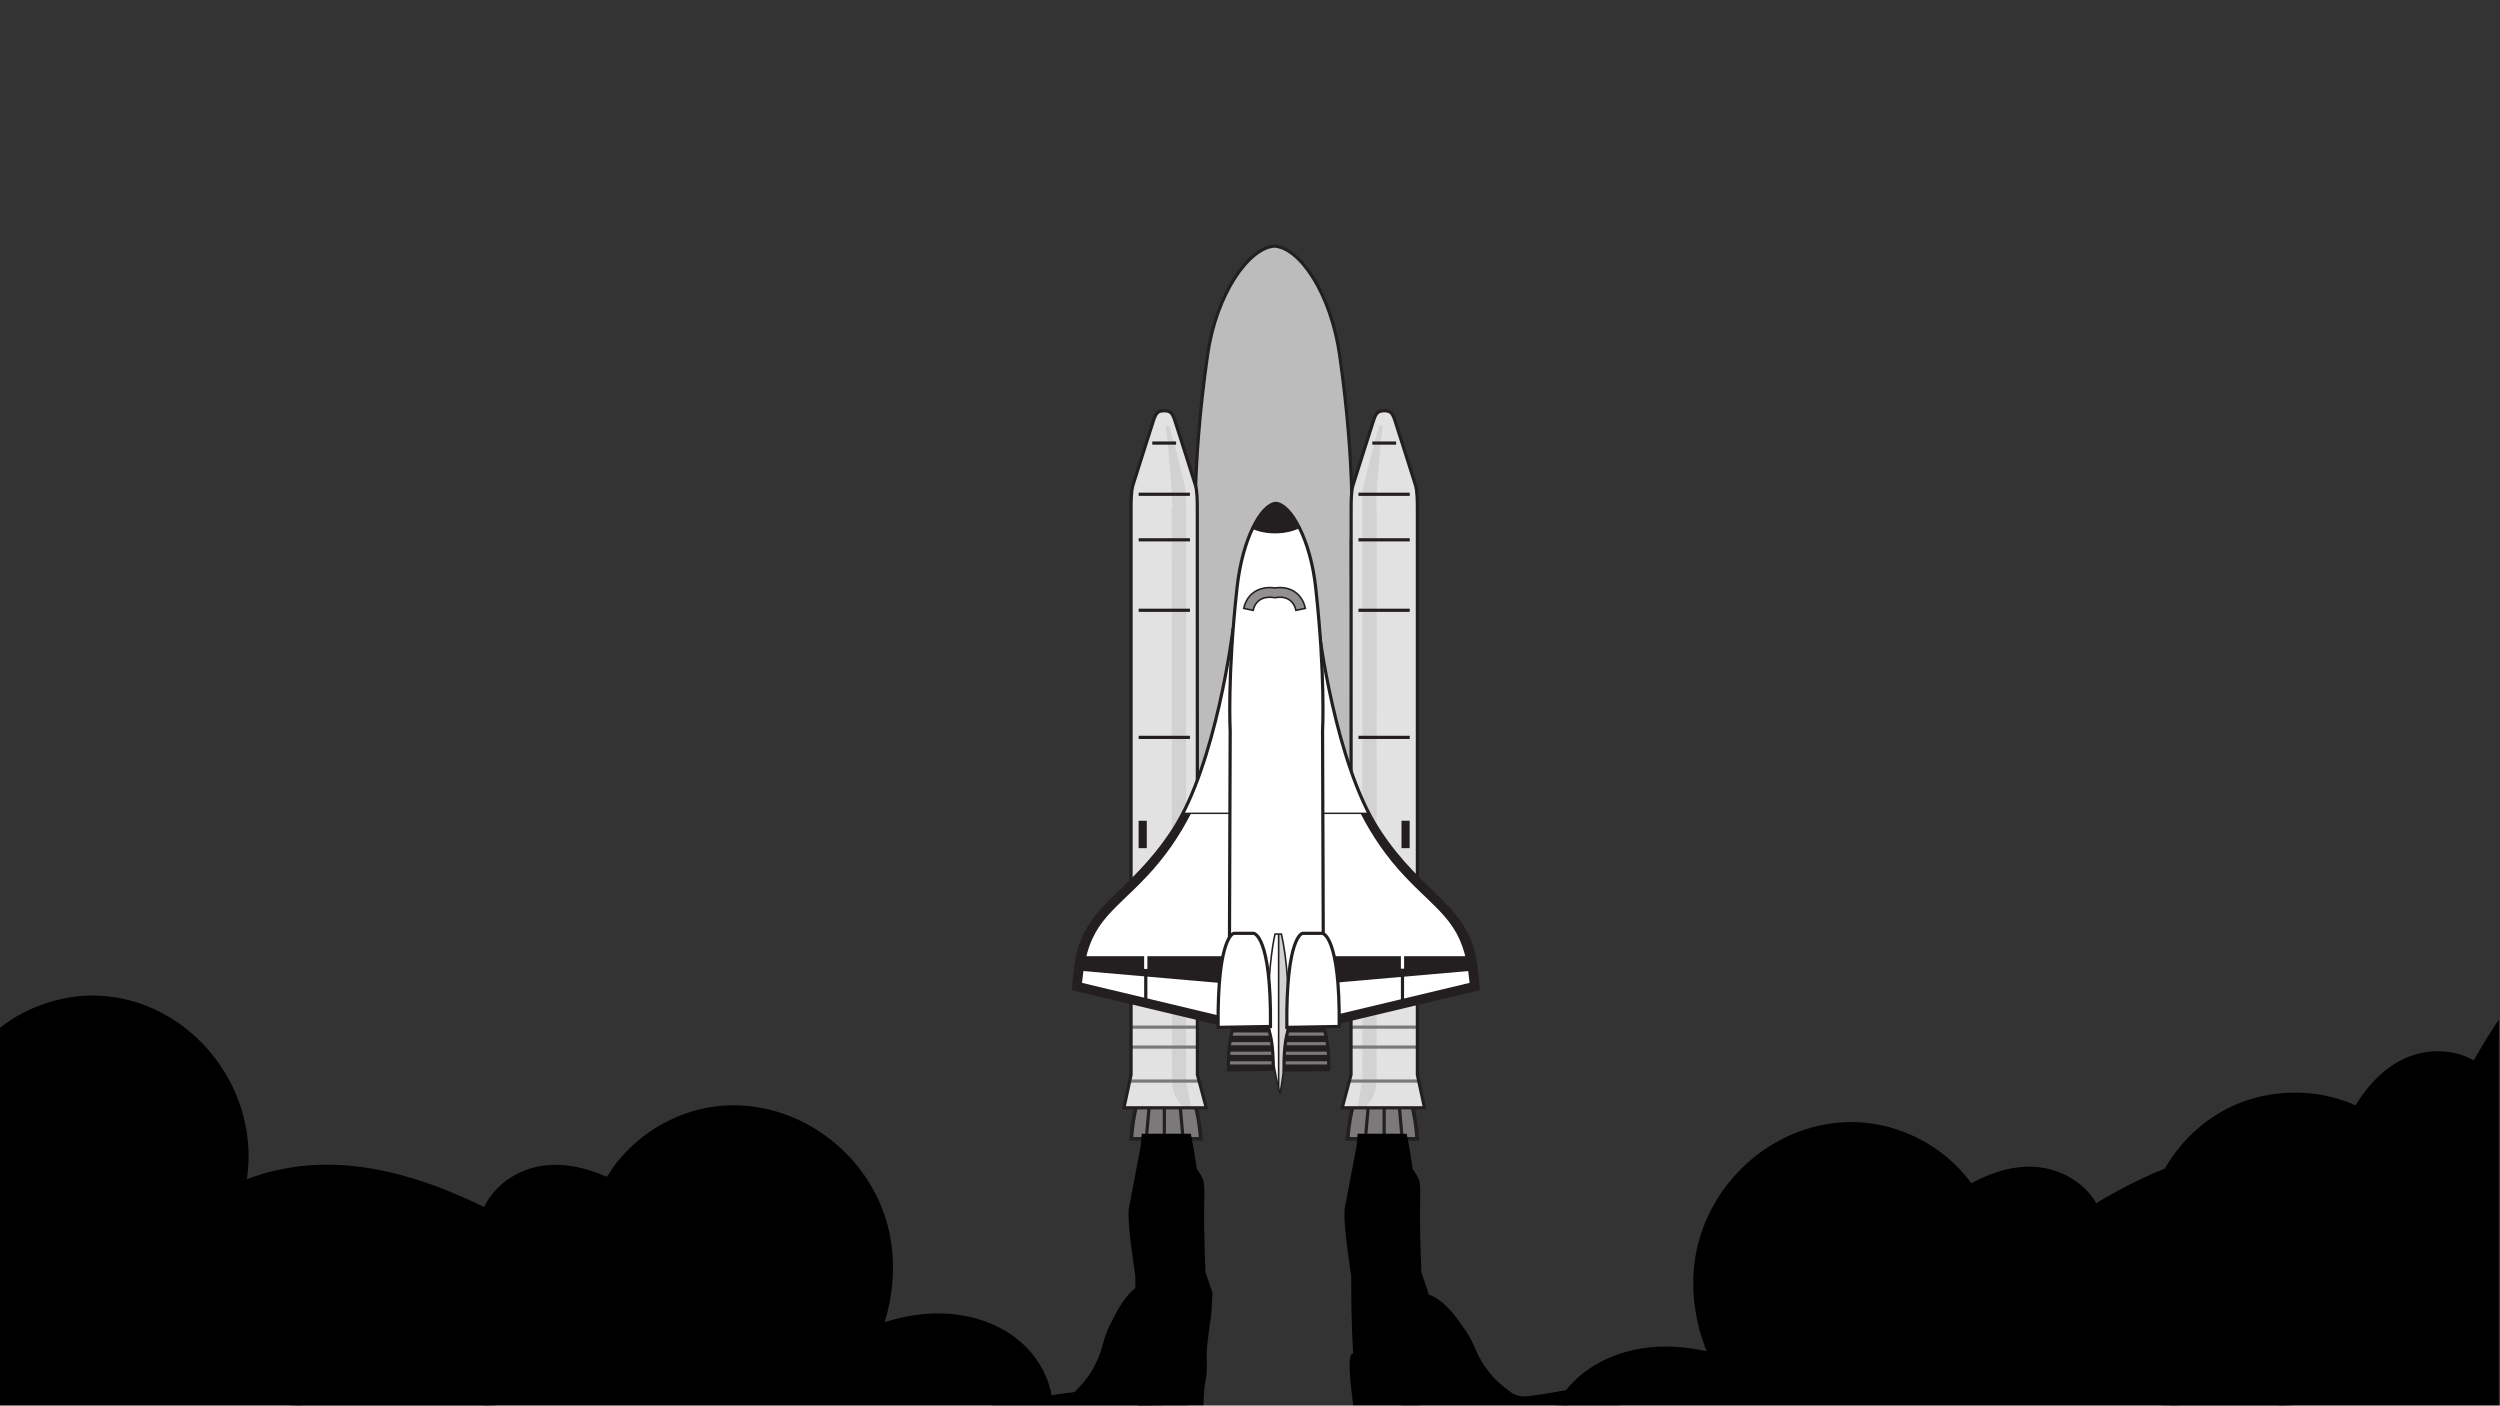 <svg xmlns="http://www.w3.org/2000/svg" xmlns:xlink="http://www.w3.org/1999/xlink" width="1366" zoomAndPan="magnify" viewBox="0 0 1024.5 576" height="768" preserveAspectRatio="xMidYMid meet" version="1.0"><rect x="0" y="0" width="1024.5" height="576" fill="#333333" stroke="none"/><defs><clipPath id="c626bd1273"><path d="M 489 100.102 L 555 100.102 L 555 380 L 489 380 Z M 489 100.102 " clip-rule="nonzero"/></clipPath><clipPath id="b20eae88ec"><path d="M 482 100.102 L 562 100.102 L 562 387 L 482 387 Z M 482 100.102 " clip-rule="nonzero"/></clipPath><clipPath id="5244683edc"><path d="M 552 444 L 581 444 L 581 467 L 552 467 Z M 552 444 " clip-rule="nonzero"/></clipPath><clipPath id="530bcac22e"><path d="M 552.219 466.766 C 554.094 443.469 561.148 443.09 561.148 443.09 L 572.43 443.09 C 572.43 443.09 578.977 443.828 580.758 466.766 L 552.219 466.766 " clip-rule="nonzero"/></clipPath><clipPath id="d6a4bbda39"><path d="M 543 434 L 590 434 L 590 467.602 L 543 467.602 Z M 543 434 " clip-rule="nonzero"/></clipPath><clipPath id="38f70b9860"><path d="M 556 174 L 566 174 L 566 455 L 556 455 Z M 556 174 " clip-rule="nonzero"/></clipPath><clipPath id="2cb0a31692"><path d="M 583.727 454.055 L 549.988 454.055 L 553.617 440.496 C 553.617 440.496 553.66 211.816 553.66 208.816 C 553.66 205.816 553.66 201.465 554.438 198.895 C 554.438 198.895 561.875 175.34 562.875 172.344 C 563.879 169.344 564.66 168.422 567.234 168.422 C 569.812 168.422 570.59 169.344 571.59 172.344 C 572.59 175.34 580.027 198.895 580.027 198.895 C 580.805 201.465 580.805 205.816 580.805 208.816 L 580.805 440.496 L 583.727 454.055 " clip-rule="nonzero"/></clipPath><clipPath id="bdebaee359"><path d="M 549 168 L 574 168 L 574 455 L 549 455 Z M 549 168 " clip-rule="nonzero"/></clipPath><clipPath id="ceedfd7c6a"><path d="M 583.727 454.055 L 549.988 454.055 L 553.617 440.496 C 553.617 440.496 553.66 211.816 553.66 208.816 C 553.66 205.816 553.66 201.465 554.438 198.895 C 554.438 198.895 561.875 175.34 562.875 172.344 C 563.879 169.344 564.66 168.422 567.234 168.422 C 569.812 168.422 570.59 169.344 571.59 172.344 C 572.59 175.34 580.027 198.895 580.027 198.895 C 580.805 201.465 580.805 205.816 580.805 208.816 L 580.805 440.496 L 583.727 454.055 " clip-rule="nonzero"/></clipPath><clipPath id="1f2b2d5069"><path d="M 550 420 L 584 420 L 584 444 L 550 444 Z M 550 420 " clip-rule="nonzero"/></clipPath><clipPath id="fadf029232"><path d="M 583.727 454.055 L 549.988 454.055 L 553.617 440.496 C 553.617 440.496 553.66 211.816 553.66 208.816 C 553.66 205.816 553.66 201.465 554.438 198.895 C 554.438 198.895 561.875 175.34 562.875 172.344 C 563.879 169.344 564.66 168.422 567.234 168.422 C 569.812 168.422 570.59 169.344 571.59 172.344 C 572.59 175.34 580.027 198.895 580.027 198.895 C 580.805 201.465 580.805 205.816 580.805 208.816 L 580.805 440.496 L 583.727 454.055 " clip-rule="nonzero"/></clipPath><clipPath id="549d950955"><path d="M 544 333 L 606 333 L 606 421 L 544 421 Z M 544 333 " clip-rule="nonzero"/></clipPath><clipPath id="3262b27881"><path d="M 540.48 258.441 C 540.48 258.441 547.172 312.848 564.832 340.141 C 582.496 367.43 601.145 371 604.617 394.902 C 605.359 400.02 605.73 405.312 605.73 405.312 L 541.598 420.625 L 537.039 260.668 L 540.48 258.441 " clip-rule="nonzero"/></clipPath><clipPath id="75df619412"><path d="M 542 391 L 606 391 L 606 404 L 542 404 Z M 542 391 " clip-rule="nonzero"/></clipPath><clipPath id="405663a5a0"><path d="M 540.48 258.441 C 540.48 258.441 547.172 312.848 564.832 340.141 C 582.496 367.43 601.145 371 604.617 394.902 C 605.359 400.02 605.73 405.312 605.73 405.312 L 541.598 420.625 L 537.039 260.668 L 540.48 258.441 " clip-rule="nonzero"/></clipPath><clipPath id="bf5c336d97"><path d="M 537 333 L 566 333 L 566 334 L 537 334 Z M 537 333 " clip-rule="nonzero"/></clipPath><clipPath id="586bdaa978"><path d="M 540.48 258.441 C 540.48 258.441 547.172 312.848 564.832 340.141 C 582.496 367.43 601.145 371 604.617 394.902 C 605.359 400.02 605.73 405.312 605.73 405.312 L 541.598 420.625 L 537.039 260.668 L 540.48 258.441 " clip-rule="nonzero"/></clipPath><clipPath id="c30e024704"><path d="M 529 251 L 606.453 251 L 606.453 428 L 529 428 Z M 529 251 " clip-rule="nonzero"/></clipPath><clipPath id="c8224e1509"><path d="M 463.328 444 L 493 444 L 493 467 L 463.328 467 Z M 463.328 444 " clip-rule="nonzero"/></clipPath><clipPath id="042b13ce68"><path d="M 492.082 466.766 C 490.207 443.469 483.152 443.09 483.152 443.09 L 471.871 443.09 C 471.871 443.09 465.324 443.828 463.543 466.766 L 492.082 466.766 " clip-rule="nonzero"/></clipPath><clipPath id="36d100377e"><path d="M 455 434 L 501 434 L 501 467.602 L 455 467.602 Z M 455 434 " clip-rule="nonzero"/></clipPath><clipPath id="75f5b8e1a9"><path d="M 478 174 L 488 174 L 488 455 L 478 455 Z M 478 174 " clip-rule="nonzero"/></clipPath><clipPath id="9cac6976f7"><path d="M 460.559 454.055 L 494.301 454.055 L 490.664 440.496 C 490.664 440.496 490.625 211.816 490.625 208.816 C 490.625 205.816 490.625 201.465 489.848 198.895 C 489.848 198.895 482.41 175.34 481.406 172.344 C 480.402 169.344 479.621 168.422 477.047 168.422 C 474.473 168.422 473.695 169.344 472.695 172.344 C 471.695 175.34 464.254 198.895 464.254 198.895 C 463.477 201.465 463.477 205.816 463.477 208.816 L 463.477 440.496 L 460.559 454.055 " clip-rule="nonzero"/></clipPath><clipPath id="37f7863d22"><path d="M 471 168 L 495 168 L 495 455 L 471 455 Z M 471 168 " clip-rule="nonzero"/></clipPath><clipPath id="c9d38a7833"><path d="M 460.559 454.055 L 494.301 454.055 L 490.664 440.496 C 490.664 440.496 490.625 211.816 490.625 208.816 C 490.625 205.816 490.625 201.465 489.848 198.895 C 489.848 198.895 482.41 175.34 481.406 172.344 C 480.402 169.344 479.621 168.422 477.047 168.422 C 474.473 168.422 473.695 169.344 472.695 172.344 C 471.695 175.34 464.254 198.895 464.254 198.895 C 463.477 201.465 463.477 205.816 463.477 208.816 L 463.477 440.496 L 460.559 454.055 " clip-rule="nonzero"/></clipPath><clipPath id="9e0756d44e"><path d="M 460 420 L 495 420 L 495 444 L 460 444 Z M 460 420 " clip-rule="nonzero"/></clipPath><clipPath id="44b41271f4"><path d="M 460.559 454.055 L 494.301 454.055 L 490.664 440.496 C 490.664 440.496 490.625 211.816 490.625 208.816 C 490.625 205.816 490.625 201.465 489.848 198.895 C 489.848 198.895 482.41 175.34 481.406 172.344 C 480.402 169.344 479.621 168.422 477.047 168.422 C 474.473 168.422 473.695 169.344 472.695 172.344 C 471.695 175.34 464.254 198.895 464.254 198.895 C 463.477 201.465 463.477 205.816 463.477 208.816 L 463.477 440.496 L 460.559 454.055 " clip-rule="nonzero"/></clipPath><clipPath id="51c5c5fcbc"><path d="M 439.203 258 L 509 258 L 509 421 L 439.203 421 Z M 439.203 258 " clip-rule="nonzero"/></clipPath><clipPath id="441bca2ad2"><path d="M 439.203 333 L 501 333 L 501 421 L 439.203 421 Z M 439.203 333 " clip-rule="nonzero"/></clipPath><clipPath id="784350b0d3"><path d="M 505.168 258.449 C 505.168 258.449 498.477 312.859 480.816 340.148 C 463.152 367.441 444.504 371.008 441.031 394.914 C 440.285 400.027 439.914 405.32 439.914 405.32 L 504.051 420.637 L 508.609 260.68 L 505.168 258.449 " clip-rule="nonzero"/></clipPath><clipPath id="3812d1e04c"><path d="M 439.203 391 L 504 391 L 504 404 L 439.203 404 Z M 439.203 391 " clip-rule="nonzero"/></clipPath><clipPath id="b56f59c26d"><path d="M 505.168 258.449 C 505.168 258.449 498.477 312.859 480.816 340.148 C 463.152 367.441 444.504 371.008 441.031 394.914 C 440.285 400.027 439.914 405.32 439.914 405.32 L 504.051 420.637 L 508.609 260.68 L 505.168 258.449 " clip-rule="nonzero"/></clipPath><clipPath id="c154c5e631"><path d="M 480 333 L 509 333 L 509 334 L 480 334 Z M 480 333 " clip-rule="nonzero"/></clipPath><clipPath id="cd2d5db686"><path d="M 505.168 258.449 C 505.168 258.449 498.477 312.859 480.816 340.148 C 463.152 367.441 444.504 371.008 441.031 394.914 C 440.285 400.027 439.914 405.32 439.914 405.32 L 504.051 420.637 L 508.609 260.68 L 505.168 258.449 " clip-rule="nonzero"/></clipPath><clipPath id="da4357b875"><path d="M 439.203 251 L 516 251 L 516 428 L 439.203 428 Z M 439.203 251 " clip-rule="nonzero"/></clipPath><clipPath id="c2d9b401e7"><path d="M 507 206 L 538 206 L 538 219 L 507 219 Z M 507 206 " clip-rule="nonzero"/></clipPath><clipPath id="1a28091fd9"><path d="M 503.688 420.258 L 542.359 420.426 L 541.953 299.641 C 541.953 299.641 543.168 277.258 539.113 240.66 C 536.973 221.324 529.062 206.879 522.824 206.355 C 516.582 206.879 509.082 221.324 506.938 240.66 C 502.887 277.258 504.102 299.641 504.102 299.641 L 503.688 420.258 " clip-rule="nonzero"/></clipPath><clipPath id="e8d0d61c80"><path d="M 503.438 206 L 542 206 L 542 222 L 503.438 222 Z M 503.438 206 " clip-rule="nonzero"/></clipPath><clipPath id="30e1cdf348"><path d="M 503.688 420.258 L 542.359 420.426 L 541.953 299.641 C 541.953 299.641 543.168 277.258 539.113 240.66 C 536.973 221.324 529.062 206.879 522.824 206.355 C 516.582 206.879 509.082 221.324 506.938 240.66 C 502.887 277.258 504.102 299.641 504.102 299.641 L 503.688 420.258 " clip-rule="nonzero"/></clipPath><clipPath id="805a0d9e94"><path d="M 523 382.664 L 528 382.664 L 528 449 L 523 449 Z M 523 382.664 " clip-rule="nonzero"/></clipPath><clipPath id="92669046a7"><path d="M 524.496 448.391 C 524.496 448.391 527.469 432.602 527.84 413.945 C 528.211 395.289 525.07 382.848 525.07 382.848 L 522.473 382.848 C 522.473 382.848 519.5 395.289 519.871 413.945 C 520.242 432.602 524.496 448.391 524.496 448.391 " clip-rule="nonzero"/></clipPath><clipPath id="b5f3e846b2"><path d="M 520 382.664 L 528 382.664 L 528 449 L 520 449 Z M 520 382.664 " clip-rule="nonzero"/></clipPath><clipPath id="25a6c01b66"><path d="M 524.496 448.391 C 524.496 448.391 527.469 432.602 527.84 413.945 C 528.211 395.289 525.07 382.848 525.07 382.848 L 522.473 382.848 C 522.473 382.848 519.5 395.289 519.871 413.945 C 520.242 432.602 524.496 448.391 524.496 448.391 " clip-rule="nonzero"/></clipPath><clipPath id="bb7c135d8d"><path d="M 503 423 L 522 423 L 522 437 L 503 437 Z M 503 423 " clip-rule="nonzero"/></clipPath><clipPath id="606df2237b"><path d="M 521.711 438.297 C 522.031 417.277 515.844 416.918 515.844 416.918 L 508.859 416.918 C 508.859 416.918 503.062 417.488 503.375 438.508 L 521.711 438.297 " clip-rule="nonzero"/></clipPath><clipPath id="132d12ff2a"><path d="M 526 423 L 545 423 L 545 437 L 526 437 Z M 526 423 " clip-rule="nonzero"/></clipPath><clipPath id="3696cb2792"><path d="M 544.574 438.297 C 544.895 417.277 538.707 416.918 538.707 416.918 L 531.723 416.918 C 531.723 416.918 525.922 417.488 526.238 438.508 L 544.574 438.297 " clip-rule="nonzero"/></clipPath><clipPath id="d6cb4b798c"><path d="M 827 370 L 1024 370 L 1024 575.859 L 827 575.859 Z M 827 370 " clip-rule="nonzero"/></clipPath><clipPath id="a8bc6342b6"><path d="M 754.973 644.039 L 1021.621 294.672 L 1181.402 416.621 L 914.75 765.988 Z M 754.973 644.039 " clip-rule="nonzero"/></clipPath><clipPath id="ed33165a79"><path d="M 1021.395 294.969 L 754.746 644.336 L 914.523 766.285 L 1181.176 416.918 Z M 1021.395 294.969 " clip-rule="nonzero"/></clipPath><clipPath id="9dac00cdd5"><path d="M 825 368 L 1024 368 L 1024 575.859 L 825 575.859 Z M 825 368 " clip-rule="nonzero"/></clipPath><clipPath id="d1795e2472"><path d="M 754.973 644.039 L 1021.621 294.672 L 1181.402 416.621 L 914.75 765.988 Z M 754.973 644.039 " clip-rule="nonzero"/></clipPath><clipPath id="69d2be00ed"><path d="M 1021.395 294.969 L 754.746 644.336 L 914.523 766.285 L 1181.176 416.918 Z M 1021.395 294.969 " clip-rule="nonzero"/></clipPath><clipPath id="3d1c6584be"><path d="M 572 461 L 982 461 L 982 575.859 L 572 575.859 Z M 572 461 " clip-rule="nonzero"/></clipPath><clipPath id="140ded9635"><path d="M 530.355 545.977 L 935.496 375.621 L 1013.406 560.906 L 608.266 731.266 Z M 530.355 545.977 " clip-rule="nonzero"/></clipPath><clipPath id="53f85282bc"><path d="M 935.148 375.766 L 530.008 546.125 L 607.918 731.41 L 1013.059 561.055 Z M 935.148 375.766 " clip-rule="nonzero"/></clipPath><clipPath id="6fd174eecd"><path d="M 569 459 L 984 459 L 984 575.859 L 569 575.859 Z M 569 459 " clip-rule="nonzero"/></clipPath><clipPath id="d2ebb1a53f"><path d="M 530.355 545.977 L 935.496 375.621 L 1013.406 560.906 L 608.266 731.266 Z M 530.355 545.977 " clip-rule="nonzero"/></clipPath><clipPath id="5d16b09bfb"><path d="M 935.148 375.766 L 530.008 546.125 L 607.918 731.41 L 1013.059 561.055 Z M 935.148 375.766 " clip-rule="nonzero"/></clipPath><clipPath id="f8b9685da7"><path d="M 560 529 L 682 529 L 682 575.859 L 560 575.859 Z M 560 529 " clip-rule="nonzero"/></clipPath><clipPath id="bb46869e81"><path d="M 621.617 499.652 L 697.898 624.434 L 615.352 674.898 L 539.07 550.117 Z M 621.617 499.652 " clip-rule="nonzero"/></clipPath><clipPath id="f710b0d01d"><path d="M 621.617 499.652 L 697.898 624.434 L 615.352 674.898 L 539.07 550.117 Z M 621.617 499.652 " clip-rule="nonzero"/></clipPath><clipPath id="ed3a708aaa"><path d="M 550.422 464.598 L 591.672 464.598 L 591.672 575.859 L 550.422 575.859 Z M 550.422 464.598 " clip-rule="nonzero"/></clipPath><clipPath id="c11da0e417"><path d="M 462 464.598 L 503.207 464.598 L 503.207 575.859 L 462 575.859 Z M 462 464.598 " clip-rule="nonzero"/></clipPath><clipPath id="22971ce764"><path d="M 384 524 L 495 524 L 495 575.859 L 384 575.859 Z M 384 524 " clip-rule="nonzero"/></clipPath><clipPath id="74ae2370ce"><path d="M 369.664 635.336 L 427.469 500.992 L 516.34 539.234 L 458.535 673.574 Z M 369.664 635.336 " clip-rule="nonzero"/></clipPath><clipPath id="015e946409"><path d="M 427.469 500.992 L 369.664 635.336 L 458.535 673.574 L 516.34 539.234 Z M 427.469 500.992 " clip-rule="nonzero"/></clipPath><clipPath id="3ea9dca5b1"><path d="M 76 454 L 496 454 L 496 575.859 L 76 575.859 Z M 76 454 " clip-rule="nonzero"/></clipPath><clipPath id="32893d419c"><path d="M 112.73 384.168 L 530.707 520.02 L 468.578 711.176 L 50.602 575.324 Z M 112.73 384.168 " clip-rule="nonzero"/></clipPath><clipPath id="b184695fd1"><path d="M 112.73 384.168 L 530.707 520.02 L 468.578 711.176 L 50.602 575.324 Z M 112.73 384.168 " clip-rule="nonzero"/></clipPath><clipPath id="192847ab8d"><path d="M 74 452 L 498 452 L 498 575.859 L 74 575.859 Z M 74 452 " clip-rule="nonzero"/></clipPath><clipPath id="f1bdf3149c"><path d="M 112.73 384.168 L 530.707 520.02 L 468.578 711.176 L 50.602 575.324 Z M 112.73 384.168 " clip-rule="nonzero"/></clipPath><clipPath id="adc3fbe355"><path d="M 112.73 384.168 L 530.707 520.02 L 468.578 711.176 L 50.602 575.324 Z M 112.73 384.168 " clip-rule="nonzero"/></clipPath><clipPath id="4c36b51156"><path d="M 0 396 L 209 396 L 209 575.859 L 0 575.859 Z M 0 396 " clip-rule="nonzero"/></clipPath><clipPath id="cd7eab5792"><path d="M -117.195 301.102 L 260.785 525.352 L 158.23 698.219 L -219.754 473.969 Z M -117.195 301.102 " clip-rule="nonzero"/></clipPath><clipPath id="87892c634e"><path d="M -117.195 301.102 L 260.785 525.352 L 158.23 698.219 L -219.754 473.969 Z M -117.195 301.102 " clip-rule="nonzero"/></clipPath><clipPath id="f66119a2c2"><path d="M 0 394 L 211 394 L 211 575.859 L 0 575.859 Z M 0 394 " clip-rule="nonzero"/></clipPath><clipPath id="75e9398515"><path d="M -117.195 301.102 L 260.785 525.352 L 158.23 698.219 L -219.754 473.969 Z M -117.195 301.102 " clip-rule="nonzero"/></clipPath><clipPath id="13728ccb19"><path d="M -117.195 301.102 L 260.785 525.352 L 158.23 698.219 L -219.754 473.969 Z M -117.195 301.102 " clip-rule="nonzero"/></clipPath></defs><g clip-path="url(#c626bd1273)"><path fill="#bdbcbc" d="M 489.438 379.723 L 490.117 222.363 C 490.117 222.363 488.07 193.203 494.898 145.52 C 498.5 120.328 511.809 101.512 522.312 100.828 C 532.816 101.512 545.441 120.328 549.047 145.52 C 555.871 193.203 553.824 222.363 553.824 222.363 L 554.504 379.723 Z M 489.438 379.723 " fill-opacity="1" fill-rule="nonzero"/></g><g clip-path="url(#b20eae88ec)"><path stroke-linecap="butt" transform="matrix(0.948, 0, 0, 0.947, 139.558, -445.424)" fill="none" stroke-linejoin="miter" d="M 369.021 871.35 L 369.738 705.179 C 369.738 705.179 367.579 674.386 374.781 624.033 C 378.579 597.431 392.616 577.561 403.694 576.839 C 414.773 577.561 428.089 597.431 431.891 624.033 C 439.089 674.386 436.93 705.179 436.93 705.179 L 437.647 871.35 Z M 369.021 871.35 " stroke="#231f20" stroke-width="1.385" stroke-opacity="1" stroke-miterlimit="3.864"/></g><path fill="#7b7979" d="M 552.223 466.77 C 554.098 443.469 561.152 443.09 561.152 443.09 L 572.434 443.09 C 572.434 443.09 578.98 443.828 580.762 466.77 L 552.223 466.77 " fill-opacity="1" fill-rule="nonzero"/><g clip-path="url(#5244683edc)"><g clip-path="url(#530bcac22e)"><path stroke-linecap="butt" transform="matrix(2.507, 0, 0, -2.504, -7.961, 1324.094)" fill="none" stroke-linejoin="miter" d="M 229.431 348.27 L 229.431 341.077 M 226.909 348.567 L 226.278 341.371 M 231.85 348.419 L 232.483 341.223 " stroke="#231f20" stroke-width="0.524" stroke-opacity="1" stroke-miterlimit="3.864"/></g></g><g clip-path="url(#d6a4bbda39)"><path stroke-linecap="butt" transform="matrix(2.507, 0, 0, -2.504, -7.961, 1324.094)" fill="none" stroke-linejoin="miter" d="M 223.459 342.41 C 224.207 351.715 227.022 351.866 227.022 351.866 L 231.522 351.866 C 231.522 351.866 234.133 351.572 234.844 342.41 Z M 223.459 342.41 " stroke="#231f20" stroke-width="0.612" stroke-opacity="1" stroke-miterlimit="3.864"/></g><path fill="#e2e2e2" d="M 583.727 454.055 L 549.988 454.055 L 553.617 440.496 C 553.617 440.496 553.66 211.816 553.66 208.816 C 553.66 205.816 553.66 201.465 554.438 198.895 C 554.438 198.895 561.875 175.34 562.875 172.344 C 563.879 169.344 564.66 168.422 567.234 168.422 C 569.812 168.422 570.59 169.344 571.59 172.344 C 572.59 175.34 580.027 198.895 580.027 198.895 C 580.805 201.465 580.805 205.816 580.805 208.816 L 580.805 440.496 L 583.727 454.055 " fill-opacity="1" fill-rule="nonzero"/><g clip-path="url(#38f70b9860)"><g clip-path="url(#2cb0a31692)"><path fill="#d3d2d2" d="M 563.422 442.723 L 563.461 207.473 C 563.461 207.473 563.113 208.309 563.461 202.273 C 563.777 196.82 564.73 185.059 565.879 174.617 C 563.812 181.055 559.441 199.164 559.441 199.164 C 559.246 199.832 559.082 201.016 558.992 202.668 C 558.902 204.352 558.902 206.09 558.902 207.504 L 558.902 442.723 L 556.676 455.168 C 556.676 455.168 563.422 451.359 563.422 442.723 Z M 563.422 442.723 " fill-opacity="1" fill-rule="nonzero"/></g></g><g clip-path="url(#bdebaee359)"><g clip-path="url(#ceedfd7c6a)"><path stroke-linecap="butt" transform="matrix(2.507, 0, 0, -2.504, -7.961, 1324.094)" fill="none" stroke-linejoin="miter" d="M 227.928 352.013 L 227.944 445.97 C 227.944 445.97 227.805 445.636 227.944 448.047 C 228.07 450.225 228.45 454.922 228.909 459.092 C 228.084 456.521 226.341 449.288 226.341 449.288 C 226.263 449.022 226.197 448.549 226.161 447.889 C 226.126 447.217 226.126 446.522 226.126 445.958 L 226.126 352.013 L 225.237 347.043 C 225.237 347.043 227.928 348.564 227.928 352.013 Z M 227.928 352.013 " stroke="#d3d2d2" stroke-width="0.524" stroke-opacity="1" stroke-miterlimit="3.864"/></g></g><g clip-path="url(#1f2b2d5069)"><g clip-path="url(#fadf029232)"><path stroke-linecap="butt" transform="matrix(2.507, 0, 0, -2.504, -7.961, 1324.094)" fill="none" stroke-linejoin="miter" d="M 235.579 360.69 L 222.863 360.69 M 235.727 357.428 L 223.011 357.428 M 235.727 351.865 L 223.011 351.865 " stroke="#7b7979" stroke-width="0.524" stroke-opacity="1" stroke-miterlimit="3.864"/></g></g><path stroke-linecap="butt" transform="matrix(2.507, 0, 0, -2.504, -7.961, 1324.094)" fill="none" stroke-linejoin="miter" d="M 236.028 347.487 L 222.57 347.487 L 224.017 352.902 C 224.017 352.902 224.034 444.235 224.034 445.433 C 224.034 446.632 224.034 448.37 224.345 449.396 C 224.345 449.396 227.311 458.804 227.71 460 C 228.111 461.198 228.422 461.567 229.449 461.567 C 230.478 461.567 230.788 461.198 231.187 460 C 231.586 458.804 234.552 449.396 234.552 449.396 C 234.863 448.37 234.863 446.632 234.863 445.433 L 234.863 352.902 Z M 236.028 347.487 " stroke="#231f20" stroke-width="0.524" stroke-opacity="1" stroke-miterlimit="3.864"/><path fill="#ffffff" d="M 540.48 258.441 C 540.48 258.441 547.172 312.848 564.832 340.141 C 582.496 367.43 601.145 371 604.617 394.902 C 605.359 400.02 605.73 405.312 605.73 405.312 L 541.598 420.625 L 537.039 260.668 L 540.48 258.441 " fill-opacity="1" fill-rule="nonzero"/><g clip-path="url(#549d950955)"><g clip-path="url(#3262b27881)"><path fill="#231f20" d="M 544.949 425.18 L 607.973 414.688 L 607.973 381.734 L 568.559 333.531 L 557.664 333.531 C 562.344 342.637 568.203 351.219 575.633 359.098 C 590.633 375.004 599.965 378.074 602.238 402.777 L 544.773 416.5 L 544.949 425.18 " fill-opacity="1" fill-rule="nonzero"/></g></g><g clip-path="url(#75df619412)"><g clip-path="url(#405663a5a0)"><path fill="#231f20" d="M 542.344 391.852 L 607.594 391.852 L 607.594 397.422 L 542.715 403.086 L 542.344 391.852 " fill-opacity="1" fill-rule="nonzero"/></g></g><g clip-path="url(#bf5c336d97)"><g clip-path="url(#586bdaa978)"><path stroke-linecap="butt" transform="matrix(2.507, 0, 0, -2.504, -7.961, 1324.094)" fill="none" stroke-linejoin="miter" d="M 228.641 395.69 L 217.406 395.69 " stroke="#231f20" stroke-width="0.262" stroke-opacity="1" stroke-miterlimit="3.864"/></g></g><g clip-path="url(#c30e024704)"><path stroke-linecap="butt" transform="matrix(2.507, 0, 0, -2.504, -7.961, 1324.094)" fill="none" stroke-linejoin="miter" d="M 218.777 425.614 C 218.777 425.614 221.446 403.884 228.491 392.984 C 235.537 382.084 242.976 380.659 244.361 371.112 C 244.658 369.068 244.806 366.954 244.806 366.954 L 219.223 360.839 L 217.404 424.724 Z M 218.777 425.614 " stroke="#231f20" stroke-width="0.524" stroke-opacity="1" stroke-miterlimit="3.864"/></g><path stroke-linecap="butt" transform="matrix(2.507, 0, 0, -2.504, -7.961, 1324.094)" fill="none" stroke-linejoin="miter" d="M 231.389 456.279 L 227.497 456.279 M 233.614 447.9 L 225.234 447.9 M 233.614 440.447 L 225.234 440.447 M 233.614 428.916 L 225.234 428.916 M 233.614 408.115 L 225.234 408.115 " stroke="#231f20" stroke-width="0.524" stroke-opacity="1" stroke-miterlimit="3.864"/><path fill="#231f20" d="M 574.332 336.344 L 577.676 336.344 L 577.676 347.574 L 574.332 347.574 Z M 574.332 336.344 " fill-opacity="1" fill-rule="nonzero"/><path stroke-linecap="butt" transform="matrix(2.507, 0, 0, -2.504, -7.961, 1324.094)" fill="none" stroke-linejoin="miter" d="M 232.43 364.4 L 232.43 371.117 " stroke="#231f20" stroke-width="0.524" stroke-opacity="1" stroke-miterlimit="3.864"/><path stroke-linecap="butt" transform="matrix(2.507, 0, 0, -2.504, -7.961, 1324.094)" fill="none" stroke-linejoin="miter" d="M 232.43 370.26 L 232.43 372.688 " stroke="#ffffff" stroke-width="0.524" stroke-opacity="1" stroke-miterlimit="3.864"/><path fill="#7b7979" d="M 492.082 466.766 C 490.207 443.469 483.152 443.09 483.152 443.09 L 471.871 443.09 C 471.871 443.09 465.324 443.828 463.543 466.766 L 492.082 466.766 " fill-opacity="1" fill-rule="nonzero"/><g clip-path="url(#c8224e1509)"><g clip-path="url(#042b13ce68)"><path stroke-linecap="butt" transform="matrix(2.507, 0, 0, -2.504, -7.961, 1324.094)" fill="none" stroke-linejoin="miter" d="M 193.499 348.27 L 193.499 341.077 M 196.021 348.567 L 196.652 341.371 M 191.079 348.419 L 190.447 341.223 " stroke="#231f20" stroke-width="0.524" stroke-opacity="1" stroke-miterlimit="3.864"/></g></g><g clip-path="url(#36d100377e)"><path stroke-linecap="butt" transform="matrix(2.507, 0, 0, -2.504, -7.961, 1324.094)" fill="none" stroke-linejoin="miter" d="M 199.471 342.41 C 198.723 351.715 195.908 351.866 195.908 351.866 L 191.408 351.866 C 191.408 351.866 188.797 351.572 188.086 342.41 Z M 199.471 342.41 " stroke="#231f20" stroke-width="0.612" stroke-opacity="1" stroke-miterlimit="3.864"/></g><path fill="#e2e2e2" d="M 460.559 454.055 L 494.301 454.055 L 490.664 440.496 C 490.664 440.496 490.625 211.816 490.625 208.816 C 490.625 205.816 490.625 201.465 489.848 198.895 C 489.848 198.895 482.41 175.34 481.406 172.344 C 480.402 169.344 479.621 168.422 477.047 168.422 C 474.473 168.422 473.695 169.344 472.695 172.344 C 471.695 175.34 464.254 198.895 464.254 198.895 C 463.477 201.465 463.477 205.816 463.477 208.816 L 463.477 440.496 L 460.559 454.055 " fill-opacity="1" fill-rule="nonzero"/><g clip-path="url(#75f5b8e1a9)"><g clip-path="url(#9cac6976f7)"><path fill="#d3d2d2" d="M 480.863 442.723 L 480.824 207.473 C 480.824 207.473 481.172 208.309 480.824 202.273 C 480.508 196.82 479.555 185.059 478.406 174.617 C 480.473 181.055 484.848 199.164 484.848 199.164 C 485.035 199.832 485.203 201.016 485.289 202.668 C 485.383 204.352 485.379 206.09 485.379 207.504 L 485.379 442.723 L 487.609 455.168 C 487.609 455.168 480.863 451.359 480.863 442.723 Z M 480.863 442.723 " fill-opacity="1" fill-rule="nonzero"/></g></g><g clip-path="url(#37f7863d22)"><g clip-path="url(#c9d38a7833)"><path stroke-linecap="butt" transform="matrix(2.507, 0, 0, -2.504, -7.961, 1324.094)" fill="none" stroke-linejoin="miter" d="M 194.995 352.013 L 194.98 445.97 C 194.98 445.97 195.118 445.636 194.98 448.047 C 194.853 450.225 194.473 454.922 194.015 459.092 C 194.839 456.521 196.585 449.288 196.585 449.288 C 196.659 449.022 196.726 448.549 196.761 447.889 C 196.798 447.217 196.797 446.522 196.797 445.958 L 196.797 352.013 L 197.686 347.043 C 197.686 347.043 194.995 348.564 194.995 352.013 Z M 194.995 352.013 " stroke="#d3d2d2" stroke-width="0.524" stroke-opacity="1" stroke-miterlimit="3.864"/></g></g><g clip-path="url(#9e0756d44e)"><g clip-path="url(#44b41271f4)"><path stroke-linecap="butt" transform="matrix(2.507, 0, 0, -2.504, -7.961, 1324.094)" fill="none" stroke-linejoin="miter" d="M 187.34 360.69 L 200.06 360.69 M 187.192 357.428 L 199.91 357.428 M 187.192 351.865 L 199.91 351.865 " stroke="#7b7979" stroke-width="0.524" stroke-opacity="1" stroke-miterlimit="3.864"/></g></g><path stroke-linecap="butt" transform="matrix(2.507, 0, 0, -2.504, -7.961, 1324.094)" fill="none" stroke-linejoin="miter" d="M 186.896 347.487 L 200.356 347.487 L 198.905 352.902 C 198.905 352.902 198.889 444.235 198.889 445.433 C 198.889 446.632 198.889 448.37 198.579 449.396 C 198.579 449.396 195.612 458.804 195.212 460 C 194.811 461.198 194.5 461.567 193.473 461.567 C 192.446 461.567 192.136 461.198 191.737 460 C 191.338 458.804 188.37 449.396 188.37 449.396 C 188.06 448.37 188.06 446.632 188.06 445.433 L 188.06 352.902 Z M 186.896 347.487 " stroke="#231f20" stroke-width="0.524" stroke-opacity="1" stroke-miterlimit="3.864"/><g clip-path="url(#51c5c5fcbc)"><path fill="#ffffff" d="M 505.168 258.449 C 505.168 258.449 498.477 312.859 480.816 340.148 C 463.152 367.441 444.504 371.008 441.031 394.914 C 440.285 400.027 439.914 405.32 439.914 405.32 L 504.051 420.637 L 508.609 260.68 L 505.168 258.449 " fill-opacity="1" fill-rule="nonzero"/></g><g clip-path="url(#441bca2ad2)"><g clip-path="url(#784350b0d3)"><path fill="#231f20" d="M 500.703 425.18 L 437.684 414.688 L 437.684 381.734 L 477.098 333.531 L 487.992 333.531 C 483.312 342.637 477.449 351.219 470.023 359.098 C 455.023 375.004 445.695 378.074 443.418 402.777 L 500.883 416.5 L 500.703 425.18 " fill-opacity="1" fill-rule="nonzero"/></g></g><g clip-path="url(#3812d1e04c)"><g clip-path="url(#b56f59c26d)"><path fill="#231f20" d="M 503.312 391.852 L 438.059 391.852 L 438.059 397.422 L 502.941 403.086 L 503.312 391.852 " fill-opacity="1" fill-rule="nonzero"/></g></g><g clip-path="url(#c154c5e631)"><g clip-path="url(#cd2d5db686)"><path stroke-linecap="butt" transform="matrix(2.507, 0, 0, -2.504, -7.961, 1324.094)" fill="none" stroke-linejoin="miter" d="M 194.83 395.69 L 206.065 395.69 " stroke="#231f20" stroke-width="0.262" stroke-opacity="1" stroke-miterlimit="3.864"/></g></g><g clip-path="url(#da4357b875)"><path stroke-linecap="butt" transform="matrix(2.507, 0, 0, -2.504, -7.961, 1324.094)" fill="none" stroke-linejoin="miter" d="M 204.691 425.61 C 204.691 425.61 202.021 403.879 194.977 392.98 C 187.93 382.08 180.491 380.655 179.106 371.107 C 178.808 369.065 178.66 366.951 178.66 366.951 L 204.245 360.834 L 206.063 424.72 Z M 204.691 425.61 " stroke="#231f20" stroke-width="0.524" stroke-opacity="1" stroke-miterlimit="3.864"/></g><path stroke-linecap="butt" transform="matrix(2.507, 0, 0, -2.504, -7.961, 1324.094)" fill="none" stroke-linejoin="miter" d="M 191.53 456.279 L 195.424 456.279 M 189.308 447.9 L 197.686 447.9 M 189.308 440.447 L 197.686 440.447 M 189.308 428.916 L 197.686 428.916 M 189.308 408.115 L 197.686 408.115 " stroke="#231f20" stroke-width="0.524" stroke-opacity="1" stroke-miterlimit="3.864"/><path fill="#231f20" d="M 466.609 336.344 L 469.957 336.344 L 469.957 347.574 L 466.609 347.574 Z M 466.609 336.344 " fill-opacity="1" fill-rule="nonzero"/><path fill="#ffffff" d="M 503.688 420.258 L 542.359 420.426 L 541.953 299.641 C 541.953 299.641 543.168 277.258 539.113 240.66 C 536.973 221.324 529.062 206.879 522.824 206.355 C 516.582 206.879 509.082 221.324 506.938 240.66 C 502.887 277.258 504.102 299.641 504.102 299.641 L 503.688 420.258 " fill-opacity="1" fill-rule="nonzero"/><g clip-path="url(#c2d9b401e7)"><g clip-path="url(#1a28091fd9)"><path fill="#231f20" d="M 507.496 209.703 C 507.496 204.93 514.219 201.066 522.508 201.066 C 530.801 201.066 537.523 204.93 537.523 209.703 C 537.523 214.473 530.801 218.336 522.508 218.336 C 514.215 218.336 507.496 214.473 507.496 209.703 Z M 507.496 209.703 " fill-opacity="1" fill-rule="nonzero"/></g></g><g clip-path="url(#e8d0d61c80)"><g clip-path="url(#30e1cdf348)"><path stroke-linecap="butt" transform="matrix(2.507, 0, 0, -2.504, -7.961, 1324.094)" fill="none" stroke-linejoin="miter" d="M 205.619 445.079 C 205.619 446.986 208.301 448.529 211.608 448.529 C 214.916 448.529 217.597 446.986 217.597 445.079 C 217.597 443.174 214.916 441.631 211.608 441.631 C 208.299 441.631 205.619 443.174 205.619 445.079 Z M 205.619 445.079 " stroke="#231f20" stroke-width="0.262" stroke-opacity="1" stroke-miterlimit="3.864"/></g></g><path stroke-linecap="butt" transform="matrix(2.507, 0, 0, -2.504, -7.961, 1324.094)" fill="none" stroke-linejoin="miter" d="M 204.1 360.985 L 219.526 360.918 L 219.364 409.159 C 219.364 409.159 219.849 418.098 218.232 432.715 C 217.378 440.438 214.222 446.207 211.734 446.416 C 209.244 446.207 206.252 440.438 205.396 432.715 C 203.781 418.098 204.265 409.159 204.265 409.159 Z M 204.1 360.985 " stroke="#231f20" stroke-width="0.524" stroke-opacity="1" stroke-miterlimit="3.864"/><path stroke-linecap="butt" transform="matrix(2.507, 0, 0, -2.504, -7.961, 1324.094)" fill-opacity="1" fill="#918f90" fill-rule="nonzero" stroke-linejoin="miter" d="M 215.012 428.898 C 214.609 430.773 213.072 431.285 211.594 430.966 C 210.102 431.275 208.433 430.82 208.021 428.898 L 206.484 429.228 C 207.042 431.821 209.223 432.913 211.587 432.567 C 213.932 432.923 216.003 431.765 216.549 429.228 Z M 215.012 428.898 " stroke="#231f20" stroke-width="0.262" stroke-opacity="1" stroke-miterlimit="3.864"/><path fill="#ffffff" d="M 524.496 448.391 C 524.496 448.391 527.469 432.602 527.84 413.945 C 528.211 395.289 525.07 382.848 525.07 382.848 L 522.473 382.848 C 522.473 382.848 519.5 395.289 519.871 413.945 C 520.242 432.602 524.496 448.391 524.496 448.391 " fill-opacity="1" fill-rule="nonzero"/><g clip-path="url(#805a0d9e94)"><g clip-path="url(#92669046a7)"><path fill="#d3d2d2" d="M 523.953 452.469 L 523.953 377.922 L 529.254 377.922 L 529.254 452.844 Z M 523.953 452.469 " fill-opacity="1" fill-rule="nonzero"/></g></g><g clip-path="url(#b5f3e846b2)"><g clip-path="url(#25a6c01b66)"><path stroke-linecap="butt" transform="matrix(2.507, 0, 0, -2.504, -7.961, 1324.094)" fill="none" stroke-linejoin="miter" d="M 212.184 348.121 L 212.184 377.894 L 214.299 377.894 L 214.299 347.971 Z M 212.184 348.121 " stroke="#231f20" stroke-width="0.262" stroke-opacity="1" stroke-miterlimit="3.864"/></g></g><path stroke-linecap="butt" transform="matrix(2.507, 0, 0, -2.504, -7.961, 1324.094)" fill="none" stroke-linejoin="miter" d="M 212.401 349.749 C 212.401 349.749 213.586 356.055 213.735 363.507 C 213.883 370.958 212.63 375.927 212.63 375.927 L 211.594 375.927 C 211.594 375.927 210.408 370.958 210.556 363.507 C 210.704 356.055 212.401 349.749 212.401 349.749 Z M 212.401 349.749 " stroke="#231f20" stroke-width="0.262" stroke-opacity="1" stroke-miterlimit="3.864"/><path fill="#231f20" d="M 521.711 438.297 C 522.031 417.277 515.844 416.918 515.844 416.918 L 508.859 416.918 C 508.859 416.918 503.062 417.488 503.375 438.508 L 521.711 438.297 " fill-opacity="1" fill-rule="nonzero"/><g clip-path="url(#bb7c135d8d)"><g clip-path="url(#606df2237b)"><path stroke-linecap="butt" transform="matrix(2.507, 0, 0, -2.504, -7.961, 1324.094)" fill="none" stroke-linejoin="miter" d="M 202.62 354.84 L 211.742 354.84 M 202.62 356.411 L 211.742 356.411 M 202.62 357.984 L 211.742 357.984 M 202.62 359.555 L 211.742 359.555 " stroke="#7b7979" stroke-width="0.524" stroke-opacity="1" stroke-miterlimit="3.864"/></g></g><path stroke-linecap="butt" transform="matrix(2.507, 0, 0, -2.504, -7.961, 1324.094)" fill="none" stroke-linejoin="miter" d="M 211.29 353.781 C 211.417 362.176 208.949 362.319 208.949 362.319 L 206.163 362.319 C 206.163 362.319 203.851 362.091 203.975 353.696 Z M 211.29 353.781 " stroke="#231f20" stroke-width="0.524" stroke-opacity="1" stroke-miterlimit="3.864"/><path fill="#231f20" d="M 544.574 438.297 C 544.895 417.277 538.707 416.918 538.707 416.918 L 531.723 416.918 C 531.723 416.918 525.922 417.488 526.238 438.508 L 544.574 438.297 " fill-opacity="1" fill-rule="nonzero"/><g clip-path="url(#132d12ff2a)"><g clip-path="url(#3696cb2792)"><path stroke-linecap="butt" transform="matrix(2.507, 0, 0, -2.504, -7.961, 1324.094)" fill="none" stroke-linejoin="miter" d="M 211.74 354.84 L 220.862 354.84 M 211.74 356.411 L 220.862 356.411 M 211.74 357.984 L 220.862 357.984 M 211.74 359.555 L 220.862 359.555 " stroke="#7b7979" stroke-width="0.524" stroke-opacity="1" stroke-miterlimit="3.864"/></g></g><path stroke-linecap="butt" transform="matrix(0.948, 0, 0, 0.947, 139.558, -445.424)" fill="none" stroke-linejoin="miter" d="M 427.178 933.2 C 427.516 911.003 420.99 910.624 420.99 910.624 L 413.623 910.624 C 413.623 910.624 407.509 911.222 407.843 933.418 Z M 427.178 933.2 " stroke="#231f20" stroke-width="1.385" stroke-opacity="1" stroke-miterlimit="3.864"/><path stroke-linecap="butt" transform="matrix(0.948, 0, 0, 0.947, 139.558, -445.424)" fill-opacity="1" fill="#ffffff" fill-rule="nonzero" stroke-linejoin="miter" d="M 401.989 914.538 C 402.38 874.93 394.742 874.25 394.742 874.25 L 386.119 874.25 C 386.119 874.25 378.962 875.322 379.354 914.93 L 401.989 914.542 Z M 401.989 914.538 " stroke="#231f20" stroke-width="1.385" stroke-opacity="1" stroke-miterlimit="3.864"/><path stroke-linecap="butt" transform="matrix(0.948, 0, 0, 0.947, 139.558, -445.424)" fill-opacity="1" fill="#ffffff" fill-rule="nonzero" stroke-linejoin="miter" d="M 431.689 914.538 C 432.085 874.93 424.442 874.25 424.442 874.25 L 415.819 874.25 C 415.819 874.25 408.663 875.322 409.054 914.93 L 431.689 914.542 Z M 431.689 914.538 " stroke="#231f20" stroke-width="1.385" stroke-opacity="1" stroke-miterlimit="3.864"/><path stroke-linecap="butt" transform="matrix(0.948, 0, 0, 0.947, 139.558, -445.424)" fill="none" stroke-linejoin="miter" d="M 348.079 905.129 L 348.079 887.371 " stroke="#231f20" stroke-width="1.385" stroke-opacity="1" stroke-miterlimit="3.864"/><path stroke-linecap="butt" transform="matrix(0.948, 0, 0, 0.947, 139.558, -445.424)" fill="none" stroke-linejoin="miter" d="M 348.079 889.64 L 348.079 883.221 " stroke="#ffffff" stroke-width="1.385" stroke-opacity="1" stroke-miterlimit="3.864"/><g clip-path="url(#d6cb4b798c)"><g clip-path="url(#a8bc6342b6)"><g clip-path="url(#ed33165a79)"><path fill="#000000" d="M 846.086 706.609 C 856.242 710.008 867.52 706.301 876.648 700.676 C 887.441 694.023 896.461 684.582 902.805 673.617 C 919.891 684.727 943.977 684.023 960.312 671.711 C 973.738 661.602 981.098 644.293 979.988 627.594 C 999.328 627.402 1018.598 618.516 1030.996 603.562 C 1042.832 589.285 1048.078 569.895 1045.586 551.582 C 1055.113 550.816 1064.508 548.656 1073.043 544.395 C 1084.73 538.578 1094.656 528.527 1098.504 516.059 C 1100.961 508.121 1100.613 499.242 1097.531 491.594 C 1111.375 488.082 1122.781 475.047 1123.289 460.613 C 1123.82 445.867 1112.914 431.809 1098.93 427.691 C 1109.371 421.098 1117.789 411.254 1122.512 399.84 C 1125.68 392.16 1126.918 382.492 1121.469 376.238 C 1117.246 371.395 1110.258 370.082 1103.82 370.016 C 1082.5 369.773 1061.957 379.871 1046.238 394.328 C 1033.012 406.496 1022.836 421.566 1014.215 437.406 C 1006.027 431.488 993.586 431.312 984.32 436.254 C 976.32 440.531 970.352 447.574 965.797 455.523 C 946.418 445.84 921.281 448.309 903.988 461.719 C 884.438 476.891 875.875 504.398 882.164 528.305 C 886.316 544.07 896.547 557.867 909.875 567.273 C 900.859 569.633 892.195 573.305 884.707 578.828 C 874.625 586.273 866.883 597.379 865.227 609.797 C 864.27 616.992 865.609 624.551 868.953 630.938 C 861.723 634.148 854.754 637.816 848.441 642.559 C 837.938 650.484 829.402 661.926 827.941 674.996 C 826.484 688.074 833.637 702.434 846.086 706.609 Z M 846.086 706.609 " fill-opacity="1" fill-rule="nonzero"/></g></g></g><g clip-path="url(#9dac00cdd5)"><g clip-path="url(#d1795e2472)"><g clip-path="url(#69d2be00ed)"><path fill="#000000" d="M 825.762 679.27 C 825.629 664.902 834.371 651.875 845.094 643 C 851.473 637.727 858.762 633.695 866.246 630.23 C 861.809 620.312 862.027 609.043 866.281 599.012 C 871.02 587.828 880.027 578.906 890.512 573.016 C 895.25 570.352 900.301 568.285 905.477 566.656 C 895.535 558.816 887.48 548.625 882.746 536.82 C 878.012 525.016 876.957 511.957 879.426 499.488 C 884.273 474.945 902.402 454.477 927.172 449.176 C 939.934 446.449 953.371 447.629 965.27 452.973 C 970.727 444.199 978.094 436.27 988.008 432.711 C 996.266 429.75 1006.086 430.117 1013.73 434.57 C 1027.25 410.422 1045.082 387.613 1070.727 375.707 C 1082.074 370.445 1094.984 367.195 1107.547 368.246 C 1114.047 368.789 1120.867 370.934 1124.512 376.742 C 1127.469 381.453 1127.664 387.305 1126.633 392.645 C 1123.949 406.453 1114.301 418.723 1102.996 426.969 C 1112.602 430.957 1120.383 439.129 1123.648 449.078 C 1127.547 460.988 1123.941 473.695 1115.469 482.719 C 1111.242 487.223 1105.992 490.672 1100.176 492.676 C 1103.723 503.598 1102.152 515.488 1096.297 525.414 C 1089.707 536.59 1078.848 544.547 1066.801 548.98 C 1060.684 551.23 1054.285 552.543 1047.828 553.246 C 1049.273 568.043 1045.996 583.219 1038.402 596.035 C 1030.676 609.07 1018.582 618.965 1004.551 624.547 C 997.379 627.402 989.758 629.031 982.055 629.414 C 982.281 644.43 976.277 659.406 965.281 669.762 C 954.52 679.887 939.324 684.473 924.734 683.141 C 917.145 682.445 909.773 680.16 903.203 676.32 C 896.512 686.98 887.566 696.125 876.734 702.625 C 867.426 708.215 855.922 711.891 845.215 708.465 C 833.145 704.266 825.879 691.789 825.762 679.27 Z M 875.438 699.367 C 885.984 693.031 894.785 683.797 900.988 673.203 C 901.555 672.23 902.906 671.148 904.086 671.906 C 915.422 679.168 929.621 681.32 942.688 678.082 C 956.457 674.668 967.629 665.238 973.5 652.32 C 976.945 644.754 978.469 636.453 977.977 628.164 C 977.902 626.91 979.094 625.684 980.34 625.668 C 994.387 625.461 1008.32 620.766 1019.5 612.188 C 1030.953 603.398 1038.918 590.828 1042.293 576.816 C 1044.238 568.73 1044.648 560.395 1043.574 552.152 C 1043.406 550.84 1044.77 549.754 1045.938 549.656 C 1060.906 548.398 1075.844 543.484 1086.543 532.488 C 1096.855 521.883 1101.109 506.621 1095.629 492.629 C 1095.156 491.41 1096.234 490.055 1097.375 489.75 C 1107.996 486.949 1117.055 478.492 1120.145 467.859 C 1123.125 457.633 1119.809 446.836 1112.797 439.074 C 1108.824 434.672 1103.738 431.328 1098.055 429.598 C 1096.133 429.008 1097.023 426.848 1098.254 426.055 C 1108.941 419.207 1118.148 408.438 1121.863 396.141 C 1123.352 391.207 1123.98 385.566 1121.785 380.746 C 1119.02 374.676 1112.246 372.523 1106.055 372.074 C 1082.754 370.371 1060.148 382.828 1044.062 398.816 C 1032.645 410.164 1023.699 423.773 1016.012 437.848 C 1015.496 438.793 1014.043 439.941 1012.91 439.141 C 1005.977 434.277 996.855 433.566 988.906 436.227 C 979.445 439.387 972.453 447.602 967.602 455.969 C 966.969 457.055 965.758 457.883 964.5 457.262 C 944.008 447.18 917.738 450.824 901.035 466.559 C 884.066 482.539 877.918 508.75 885.074 530.758 C 889.664 544.875 899.145 557 911.172 565.574 C 912.66 566.633 911.5 568.754 910.027 569.152 C 896.344 572.797 883.242 579.57 874.781 591.27 C 866.555 602.652 864.375 617.238 870.855 629.938 C 871.336 630.871 870.453 632.227 869.617 632.605 C 856.984 638.25 844.688 645.516 836.738 657.176 C 829.684 667.535 827.383 680.57 833.125 692.035 C 835.996 697.777 840.828 702.574 846.941 704.715 C 856.73 707.848 866.945 704.473 875.438 699.367 Z M 875.438 699.367 " fill-opacity="1" fill-rule="nonzero"/></g></g></g><g clip-path="url(#3d1c6584be)"><g clip-path="url(#140ded9635)"><g clip-path="url(#53f85282bc)"><path fill="#000000" d="M 578.254 645.59 C 585.371 653.59 596.996 655.988 607.715 655.652 C 620.387 655.25 632.91 651.551 643.867 645.195 C 653.16 663.332 674.402 674.711 694.695 672.16 C 711.375 670.07 726.371 658.719 733.719 643.68 C 750.59 653.141 771.727 655.02 789.922 648.219 C 807.289 641.727 821.492 627.516 828.441 610.391 C 837.086 614.465 846.309 617.27 855.836 617.82 C 868.863 618.59 882.477 614.809 892.02 605.91 C 898.098 600.246 902.219 592.371 903.352 584.207 C 917.105 588.047 933.484 582.414 941.109 570.148 C 948.906 557.621 946.445 540.004 936.363 529.473 C 948.695 528.949 960.898 524.602 970.676 517.047 C 977.242 511.961 983.129 504.191 981.516 496.059 C 980.262 489.754 974.852 485.141 969.301 481.875 C 950.93 471.059 928.09 469.594 907.258 474.312 C 889.73 478.285 873.402 486.293 858.043 495.742 C 853.887 486.535 843.184 480.191 832.688 479.871 C 823.617 479.598 814.938 482.738 807.031 487.363 C 795.039 469.324 772.008 458.957 750.336 461.98 C 725.828 465.418 704.715 485.016 698.27 508.883 C 694.027 524.625 696.035 541.68 702.918 556.469 C 693.922 554.035 684.582 552.906 675.336 553.969 C 662.887 555.41 650.645 561.191 643.031 571.141 C 638.617 576.902 636.02 584.129 635.742 591.332 C 627.875 590.516 620 590.23 612.168 591.203 C 599.113 592.852 586.016 598.531 578.242 609.141 C 570.473 619.758 569.531 635.773 578.254 645.59 Z M 578.254 645.59 " fill-opacity="1" fill-rule="nonzero"/></g></g></g><g clip-path="url(#6fd174eecd)"><g clip-path="url(#d2ebb1a53f)"><g clip-path="url(#5d16b09bfb)"><path fill="#000000" d="M 574.23 611.762 C 581.262 599.234 595.328 592.285 609.047 589.922 C 617.203 588.52 625.531 588.652 633.742 589.371 C 634.832 578.559 640.629 568.895 649.309 562.309 C 658.984 554.965 671.238 551.711 683.262 551.816 C 688.699 551.863 694.109 552.586 699.41 553.746 C 694.688 542 692.773 529.152 694.539 516.555 C 696.305 503.961 701.891 492.109 710.238 482.523 C 726.652 463.645 752.562 454.91 776.688 462.641 C 789.113 466.625 800.18 474.336 807.844 484.891 C 816.941 479.996 827.277 476.785 837.648 478.633 C 846.285 480.172 854.621 485.379 859.035 493.043 C 882.777 478.82 909.598 467.914 937.766 470.348 C 950.227 471.43 963.039 475.035 973.414 482.195 C 978.785 485.902 983.633 491.156 983.902 498.008 C 984.125 503.566 981.383 508.742 977.828 512.859 C 968.633 523.5 954.156 529.34 940.25 530.867 C 946.598 539.109 949.277 550.07 947.16 560.32 C 944.613 572.594 935.164 581.82 923.324 585.434 C 917.418 587.238 911.148 587.617 905.102 586.461 C 902.746 597.699 895.469 607.234 885.449 612.926 C 874.172 619.34 860.793 620.84 848.137 618.691 C 841.711 617.598 835.512 615.555 829.559 612.949 C 823.449 626.504 813.055 638.035 800.09 645.375 C 786.898 652.836 771.488 655.402 756.539 653.262 C 748.898 652.172 741.477 649.789 734.605 646.289 C 727.328 659.426 714.672 669.43 699.977 672.938 C 685.605 676.367 670.141 672.781 658.152 664.367 C 651.914 659.988 646.656 654.34 642.867 647.738 C 631.762 653.656 619.449 657.137 606.82 657.387 C 595.961 657.602 584.156 655.066 576.574 646.77 C 568.195 637.117 568.102 622.68 574.23 611.762 Z M 607.316 653.914 C 619.617 653.668 631.844 650.035 642.496 643.934 C 643.473 643.371 645.184 643.105 645.832 644.352 C 652.051 656.289 663.297 665.223 676.238 668.918 C 689.883 672.805 704.266 670.184 715.789 661.902 C 722.539 657.055 727.988 650.609 731.691 643.176 C 732.25 642.055 733.895 641.578 734.98 642.188 C 747.27 648.996 761.691 651.859 775.656 649.977 C 789.965 648.059 803.129 641.117 813.027 630.641 C 818.742 624.594 823.246 617.566 826.414 609.883 C 826.922 608.66 828.645 608.398 829.707 608.898 C 843.316 615.254 858.715 618.422 873.473 614.207 C 887.691 610.145 898.973 599.02 901.184 584.152 C 901.379 582.863 902.992 582.223 904.129 582.527 C 914.738 585.383 926.805 582.555 934.773 574.871 C 942.445 567.484 944.941 556.469 942.727 546.246 C 941.469 540.453 938.723 535.02 934.652 530.691 C 933.277 529.223 935.125 527.793 936.59 527.719 C 949.27 527.094 962.609 522.332 971.949 513.516 C 975.699 509.977 979.051 505.398 979.547 500.121 C 980.168 493.484 975.363 488.246 970.219 484.773 C 950.852 471.703 925.043 471.262 903.137 477.121 C 887.586 481.285 873.055 488.637 859.383 497.02 C 858.469 497.586 856.633 497.855 856.051 496.602 C 852.453 488.93 844.898 483.777 836.68 482.125 C 826.898 480.16 816.746 483.809 808.375 488.648 C 807.285 489.277 805.824 489.391 805.039 488.23 C 792.281 469.285 767.684 459.375 745.367 464.715 C 722.695 470.133 704.316 489.805 699.574 512.457 C 696.531 526.984 698.723 542.223 704.887 555.645 C 705.652 557.305 703.59 558.566 702.113 558.176 C 688.434 554.531 673.695 553.887 660.535 559.824 C 647.734 565.605 638.59 577.168 637.891 591.41 C 637.84 592.461 636.402 593.195 635.488 593.109 C 621.723 591.715 607.438 591.898 594.742 598.059 C 583.469 603.535 574.988 613.699 574.262 626.5 C 573.895 632.91 575.699 639.473 579.934 644.375 C 586.867 651.961 597.41 654.117 607.316 653.914 Z M 607.316 653.914 " fill-opacity="1" fill-rule="nonzero"/></g></g></g><g clip-path="url(#f8b9685da7)"><g clip-path="url(#bb46869e81)"><g clip-path="url(#f710b0d01d)"><path fill="#000000" d="M 601.027 545.895 C 602.418 548.105 603.617 550.434 604.609 552.848 C 606.168 556.559 608.277 560.008 610.844 563.105 C 613.238 565.93 616.055 568.277 619.023 570.453 C 621.188 572.043 623.633 572.449 626.18 572.16 C 629.414 571.789 632.613 571.289 635.82 570.746 C 638.734 570.27 641.594 569.527 644.547 569.477 C 648.672 569.344 652.777 570.266 656.465 572.152 C 659.156 573.566 661.867 574.895 664.586 576.293 C 666.539 577.301 668.18 578.762 669.672 580.348 C 673.316 584.238 676.008 588.641 677.465 593.828 C 679.188 599.938 680.395 606.18 681.066 612.52 C 681.559 617.223 680.883 621.852 679.809 626.426 C 679.25 628.93 678.391 631.359 677.215 633.645 C 675.879 636.215 673.977 638.461 671.605 640.133 C 669.066 641.949 666.484 643.637 663.426 644.426 C 657.48 645.973 651.695 645.59 646.402 642.297 C 644.383 641.066 642.547 639.465 640.781 637.859 C 636.867 634.32 632.422 631.438 627.59 629.32 C 623.953 627.699 620.074 626.898 616.145 626.203 C 611.859 625.469 607.566 624.844 603.328 623.891 C 597.23 622.508 591.297 620.539 585.848 617.414 C 582.738 615.621 579.824 613.598 577.465 610.898 C 573.367 606.203 571.289 600.793 572.062 594.5 C 572.473 590.965 573.055 587.473 573.527 583.977 C 573.984 580.824 574.414 577.688 574.098 574.488 C 573.812 570.855 572.57 567.359 570.543 564.348 C 568.98 562.094 567.305 559.906 565.707 557.715 C 563.938 555.25 562.359 552.668 561.367 549.77 C 559.574 544.637 560.785 540.16 564.348 536.23 C 567.637 532.652 571.863 530.852 576.547 530.043 C 578.84 529.648 581.18 529.637 583.449 530 C 586.562 530.523 589.125 532.09 591.484 534.121 C 594.09 536.371 596.199 539.035 598.168 541.824 Z M 601.027 545.895 " fill-opacity="1" fill-rule="nonzero"/></g></g></g><g clip-path="url(#ed3a708aaa)"><path fill="#000000" d="M 564.098 617.777 L 559.703 617.242 C 559.703 617.242 557.492 600.68 557.758 599.938 C 558.027 599.195 556.508 593.512 553.73 569.035 C 552.371 557.066 553.242 554.5 554.516 554.711 C 553.906 544.062 553.699 533.297 553.734 523.094 C 553.191 519.32 552.617 515.242 552.086 511.191 C 550.441 498.582 551.047 495.367 551.047 495.367 L 555.93 469.633 C 556.184 466.402 556.355 464.598 556.355 464.598 L 576.453 464.598 C 576.453 464.598 577.617 469.949 578.93 479.098 C 578.93 479.098 581.82 482.883 581.82 484.984 C 581.82 487.086 582.145 482.5 581.945 494.133 C 581.836 500.418 582 507.594 582.188 513.355 C 582.34 516.539 582.473 521.426 582.473 521.426 L 585.34 529.766 C 585.34 529.766 585.016 538.508 584.523 540.977 C 584.031 543.449 583.785 546.539 583.172 551.484 C 582.559 556.43 583.664 560.367 582.434 566.184 C 581.207 572.004 581.82 583.746 581.82 583.746 L 580.223 585.105 C 580.223 585.105 579.73 585.582 579.098 586.258 C 578.98 590.551 579.016 594.641 579.176 598.516 C 579.387 599.25 579.617 600.051 579.855 600.926 C 581.82 608.094 582.434 611.184 582.434 611.184 C 582.434 611.184 583.02 620.438 582.434 621.195 C 582.258 621.43 582.07 621.77 581.891 622.133 C 585.613 641.098 591.652 650.84 591.652 650.84 L 586.117 653.883 C 584.875 652.98 583.379 651.852 583.379 651.852 C 583.379 651.852 583.543 652.922 582.805 648.473 C 582.066 644.023 582.066 644.023 582.066 644.023 L 579.281 644.848 C 579.281 644.848 579.691 646.742 579.691 647.648 C 579.691 648.555 579.281 649.133 577.973 647.812 C 576.66 646.496 576.086 646 576.086 646 L 572.691 645.672 L 572.691 650.531 L 570.516 653.418 C 570.516 653.418 570.27 657.797 570.105 658.125 C 569.941 658.457 574.484 657.621 574.484 657.621 L 578.426 662.859 L 552.543 672.359 C 552.543 672.359 569.473 653.484 564.098 617.777 Z M 564.098 617.777 " fill-opacity="1" fill-rule="nonzero"/></g><g clip-path="url(#c11da0e417)"><path fill="#000000" d="M 475.633 617.777 L 471.238 617.242 C 471.238 617.242 469.027 600.68 469.293 599.938 C 469.562 599.195 468.043 593.512 465.266 569.035 C 463.906 557.066 464.777 554.5 466.051 554.711 C 465.441 544.062 465.234 533.297 465.27 523.094 C 464.727 519.32 464.152 515.242 463.621 511.191 C 461.977 498.582 462.582 495.367 462.582 495.367 L 467.465 469.633 C 467.719 466.402 467.891 464.598 467.891 464.598 L 487.988 464.598 C 487.988 464.598 489.152 469.949 490.465 479.098 C 490.465 479.098 493.355 482.883 493.355 484.984 C 493.355 487.086 493.68 482.5 493.48 494.133 C 493.371 500.418 493.535 507.594 493.723 513.355 C 493.875 516.539 494.008 521.426 494.008 521.426 L 496.875 529.766 C 496.875 529.766 496.551 538.508 496.059 540.977 C 495.566 543.449 495.32 546.539 494.707 551.484 C 494.094 556.43 495.199 560.367 493.969 566.184 C 492.742 572.004 493.355 583.746 493.355 583.746 L 491.758 585.105 C 491.758 585.105 491.262 585.582 490.633 586.258 C 490.516 590.551 490.551 594.641 490.707 598.516 C 490.922 599.25 491.148 600.051 491.391 600.926 C 493.355 608.094 493.969 611.184 493.969 611.184 C 493.969 611.184 494.555 620.438 493.969 621.195 C 493.793 621.43 493.602 621.77 493.426 622.133 C 497.148 641.098 503.184 650.84 503.184 650.84 L 497.652 653.883 C 496.41 652.98 494.914 651.852 494.914 651.852 C 494.914 651.852 495.074 652.922 494.34 648.473 C 493.602 644.023 493.602 644.023 493.602 644.023 L 490.816 644.848 C 490.816 644.848 491.227 646.742 491.227 647.648 C 491.227 648.555 490.816 649.133 489.508 647.812 C 488.195 646.496 487.621 646 487.621 646 L 484.227 645.672 L 484.227 650.531 L 482.051 653.418 C 482.051 653.418 481.805 657.797 481.641 658.125 C 481.477 658.457 486.02 657.621 486.02 657.621 L 489.961 662.859 L 464.074 672.359 C 464.074 672.359 481.004 653.484 475.633 617.777 Z M 475.633 617.777 " fill-opacity="1" fill-rule="nonzero"/></g><g clip-path="url(#22971ce764)"><g clip-path="url(#74ae2370ce)"><g clip-path="url(#015e946409)"><path fill="#000000" d="M 454.41 543.848 C 453.348 546.23 452.492 548.703 451.852 551.238 C 450.832 555.129 449.234 558.844 447.137 562.273 C 445.164 565.41 442.711 568.133 440.082 570.711 C 438.164 572.59 435.801 573.34 433.242 573.414 C 429.984 573.504 426.75 573.465 423.496 573.383 C 420.547 573.324 417.605 572.996 414.68 573.363 C 410.574 573.816 406.645 575.312 403.262 577.703 C 400.797 579.488 398.301 581.184 395.809 582.957 C 394.016 584.227 392.602 585.906 391.352 587.691 C 388.293 592.059 386.254 596.797 385.547 602.141 C 384.707 608.434 384.398 614.781 384.633 621.156 C 384.816 625.879 386.141 630.363 387.855 634.742 C 388.762 637.141 389.957 639.422 391.445 641.52 C 393.129 643.871 395.336 645.828 397.918 647.145 C 400.691 648.582 403.484 649.887 406.625 650.234 C 412.73 650.922 418.402 649.723 423.176 645.711 C 424.996 644.207 426.59 642.363 428.105 640.52 C 431.48 636.461 435.469 632.98 439.957 630.195 C 443.324 628.074 447.051 626.734 450.84 625.488 C 454.98 624.148 459.141 622.926 463.199 621.379 C 469.039 619.145 474.637 616.352 479.586 612.488 C 482.41 610.27 485.008 607.855 486.957 604.848 C 490.352 599.617 491.637 593.969 489.98 587.848 C 489.074 584.406 488 581.035 487.035 577.641 C 486.137 574.586 485.266 571.539 485.125 568.328 C 484.891 564.691 485.625 561.055 487.207 557.785 C 488.434 555.332 489.777 552.93 491.051 550.531 C 492.453 547.844 493.648 545.066 494.219 542.051 C 495.266 536.715 493.43 532.461 489.348 529.074 C 485.586 526 481.145 524.816 476.395 524.68 C 474.07 524.613 471.75 524.934 469.555 525.617 C 466.547 526.578 464.234 528.492 462.188 530.836 C 459.93 533.434 458.215 536.367 456.664 539.41 Z M 454.41 543.848 " fill-opacity="1" fill-rule="nonzero"/></g></g></g><g clip-path="url(#3ea9dca5b1)"><g clip-path="url(#32893d419c)"><g clip-path="url(#b184695fd1)"><path fill="#000000" d="M 490.957 623.176 C 484.535 631.742 473.148 635.105 462.438 635.668 C 449.781 636.328 436.992 633.688 425.539 628.273 C 417.797 647.125 397.582 660.238 377.145 659.395 C 360.352 658.711 344.457 648.652 335.879 634.285 C 319.855 645.121 298.953 648.762 280.25 643.508 C 262.398 638.492 247.059 625.52 238.699 609.035 C 230.426 613.82 221.469 617.387 212.023 618.734 C 199.105 620.59 185.223 617.961 174.973 609.891 C 168.438 604.758 163.672 597.258 161.863 589.211 C 148.477 594.191 131.684 589.949 123.059 578.367 C 114.238 566.535 115.223 548.77 124.387 537.434 C 112.051 537.945 99.527 534.633 89.152 527.922 C 82.184 523.406 75.668 516.156 76.598 507.918 C 77.316 501.527 82.32 496.477 87.578 492.762 C 104.98 480.445 127.621 477.074 148.77 480.031 C 166.57 482.527 183.512 489.137 199.609 497.27 C 202.977 487.746 213.113 480.531 223.547 479.328 C 232.559 478.297 241.473 480.703 249.738 484.652 C 260.18 465.672 282.262 453.41 304.113 454.613 C 328.82 455.984 351.5 473.746 359.918 496.992 C 365.465 512.32 364.891 529.484 359.27 544.801 C 368.031 541.621 377.246 539.711 386.543 540 C 399.07 540.395 411.754 545.129 420.176 554.406 C 425.055 559.781 428.246 566.762 429.129 573.918 C 436.902 572.449 444.723 571.504 452.609 571.82 C 465.758 572.367 479.285 576.93 487.918 586.852 C 496.547 596.781 498.828 612.66 490.957 623.176 Z M 490.957 623.176 " fill-opacity="1" fill-rule="nonzero"/></g></g></g><g clip-path="url(#192847ab8d)"><g clip-path="url(#f1bdf3149c)"><g clip-path="url(#adc3fbe355)"><path fill="#000000" d="M 492.137 589.129 C 484.078 577.234 469.48 571.484 455.613 570.277 C 447.367 569.566 439.082 570.395 430.957 571.797 C 428.965 561.113 422.379 551.969 413.18 546.133 C 402.922 539.625 390.438 537.406 378.469 538.52 C 373.055 539.02 367.723 540.195 362.539 541.793 C 366.262 529.695 367.094 516.73 364.281 504.324 C 361.465 491.922 354.906 480.578 345.789 471.727 C 327.852 454.289 301.301 447.754 277.906 457.473 C 265.859 462.484 255.473 471.094 248.723 482.254 C 239.246 478.141 228.68 475.801 218.496 478.512 C 210.02 480.77 202.152 486.652 198.395 494.66 C 173.543 482.477 145.902 473.852 118.039 478.633 C 105.711 480.758 93.246 485.422 83.508 493.422 C 78.465 497.566 74.074 503.211 74.379 510.059 C 74.625 515.617 77.789 520.543 81.676 524.348 C 91.73 534.184 106.645 538.793 120.629 539.152 C 114.992 547.891 113.238 559.039 116.207 569.078 C 119.773 581.094 129.961 589.5 142.062 592.105 C 148.098 593.41 154.379 593.266 160.305 591.605 C 163.594 602.609 171.645 611.5 182.105 616.336 C 193.879 621.781 207.336 622.16 219.77 618.957 C 226.078 617.328 232.09 614.773 237.805 611.684 C 245.023 624.676 256.344 635.297 269.879 641.527 C 283.648 647.859 299.219 649.125 313.938 645.738 C 321.461 644.012 328.656 641.02 335.211 636.957 C 343.562 649.441 357.012 658.348 371.945 660.613 C 386.559 662.828 401.664 657.961 412.91 648.574 C 418.758 643.688 423.527 637.617 426.746 630.727 C 438.312 635.691 450.871 638.125 463.477 637.32 C 474.312 636.625 485.867 633.109 492.73 624.207 C 500.27 613.891 499.156 599.496 492.137 589.129 Z M 462.691 633.902 C 450.414 634.684 437.926 632.09 426.801 626.898 C 425.781 626.422 424.055 626.301 423.512 627.598 C 418.312 640.012 407.855 649.859 395.266 654.621 C 381.996 659.637 367.445 658.227 355.27 650.941 C 348.133 646.672 342.164 640.707 337.855 633.609 C 337.207 632.539 335.527 632.203 334.492 632.902 C 322.82 640.715 308.688 644.773 294.613 644.066 C 280.191 643.352 266.496 637.535 255.754 627.926 C 249.555 622.379 244.48 615.754 240.676 608.363 C 240.07 607.188 238.332 607.07 237.316 607.656 C 224.285 615.129 209.203 619.574 194.148 616.609 C 179.637 613.75 167.465 603.609 164.016 588.98 C 163.715 587.711 162.055 587.207 160.945 587.605 C 150.613 591.34 138.355 589.531 129.766 582.539 C 121.504 575.82 118.094 565.055 119.449 554.684 C 120.215 548.805 122.496 543.16 126.191 538.508 C 127.438 536.926 125.477 535.66 124.012 535.703 C 111.324 536.145 97.633 532.516 87.586 524.516 C 83.555 521.301 79.832 517.02 78.898 511.801 C 77.723 505.238 82.07 499.617 86.91 495.727 C 105.113 481.082 130.793 478.48 153.113 482.488 C 168.957 485.332 184.055 491.445 198.379 498.656 C 199.34 499.141 201.188 499.258 201.668 497.957 C 204.605 490.012 211.703 484.242 219.758 481.91 C 229.336 479.137 239.758 481.918 248.508 486.043 C 249.645 486.578 251.113 486.57 251.797 485.348 C 262.922 465.402 286.605 453.469 309.293 456.918 C 332.336 460.422 352.297 478.488 358.918 500.664 C 363.164 514.887 362.258 530.25 357.238 544.141 C 356.617 545.859 358.773 546.945 360.215 546.434 C 373.543 541.656 388.176 539.781 401.785 544.598 C 415.023 549.285 425.105 560.043 426.992 574.176 C 427.129 575.219 428.625 575.832 429.531 575.668 C 443.133 573.129 457.379 572.117 470.547 577.191 C 482.242 581.707 491.543 591.121 493.336 603.816 C 494.238 610.172 492.988 616.867 489.18 622.102 C 482.906 630.246 472.582 633.273 462.691 633.902 Z M 462.691 633.902 " fill-opacity="1" fill-rule="nonzero"/></g></g></g><g clip-path="url(#4c36b51156)"><g clip-path="url(#cd7eab5792)"><g clip-path="url(#87892c634e)"><path fill="#000000" d="M 199.371 617.273 C 191.227 624.223 179.383 625.004 168.809 623.203 C 156.312 621.07 144.414 615.691 134.43 607.895 C 122.742 624.59 100.141 632.945 80.387 627.641 C 64.152 623.289 50.852 609.988 45.633 594.086 C 27.625 601.141 6.43 600.109 -10.66 590.879 C -26.977 582.07 -39.098 566.047 -43.637 548.133 C -52.758 550.984 -62.277 552.496 -71.789 551.738 C -84.801 550.715 -97.77 545.105 -106 534.984 C -111.246 528.543 -114.25 520.176 -114.254 511.934 C -128.402 513.852 -143.855 506.031 -149.73 492.836 C -155.738 479.359 -150.883 462.242 -139.453 453.191 C -151.602 450.984 -163.094 445.004 -171.742 436.184 C -177.551 430.246 -182.316 421.746 -179.602 413.91 C -177.5 407.832 -171.508 404.004 -165.562 401.535 C -145.883 393.332 -123.055 395.012 -103.07 402.539 C -86.25 408.879 -71.172 419.047 -57.254 430.512 C -51.875 421.957 -40.402 417.141 -29.961 418.262 C -20.941 419.23 -12.773 423.531 -5.574 429.199 C 8.777 412.973 33.012 405.855 54.062 411.824 C 77.871 418.582 96.102 440.887 99.215 465.414 C 101.262 481.586 96.934 498.207 88.09 511.914 C 97.336 510.734 106.742 510.895 115.754 513.215 C 127.887 516.352 139.223 523.754 145.402 534.652 C 148.984 540.965 150.566 548.477 149.859 555.652 C 157.762 555.922 165.602 556.719 173.23 558.754 C 185.934 562.176 198.129 569.594 204.375 581.168 C 210.617 592.75 209.359 608.742 199.371 617.273 Z M 199.371 617.273 " fill-opacity="1" fill-rule="nonzero"/></g></g></g><g clip-path="url(#f66119a2c2)"><g clip-path="url(#75e9398515)"><g clip-path="url(#13728ccb19)"><path fill="#000000" d="M 207.992 584.316 C 202.742 570.945 189.762 562.129 176.496 557.91 C 168.609 555.406 160.34 554.395 152.105 553.98 C 152.508 543.125 148.09 532.754 140.395 525.043 C 131.816 516.445 120.121 511.539 108.199 510 C 102.809 509.297 97.348 509.277 91.941 509.699 C 98.227 498.711 101.883 486.246 101.859 473.527 C 101.832 460.809 97.926 448.301 90.973 437.664 C 77.297 416.715 52.828 404.516 27.871 408.863 C 15.016 411.109 2.996 417.23 -6.039 426.637 C -14.383 420.543 -24.18 415.945 -34.707 416.355 C -43.473 416.695 -52.441 420.711 -57.863 427.699 C -79.438 410.359 -104.508 395.879 -132.742 394.434 C -145.238 393.797 -158.422 395.613 -169.684 401.285 C -175.508 404.223 -181.031 408.762 -182.238 415.512 C -183.215 420.988 -181.211 426.488 -178.254 431.055 C -170.602 442.855 -157.062 450.625 -143.496 454.043 C -150.914 461.336 -155.07 471.824 -154.375 482.27 C -153.535 494.777 -145.438 505.215 -134.203 510.41 C -128.602 513.008 -122.445 514.242 -116.297 513.926 C -115.504 525.379 -109.598 535.824 -100.453 542.836 C -90.16 550.73 -77.113 554.055 -64.281 553.656 C -57.77 553.453 -51.344 552.277 -45.09 550.516 C -40.898 564.777 -32.184 577.625 -20.344 586.672 C -8.301 595.871 6.613 600.52 21.715 600.445 C 29.434 600.414 37.113 599.074 44.395 596.547 C 49.805 610.559 60.973 622.203 75.047 627.688 C 88.816 633.055 104.625 631.621 117.656 624.93 C 124.434 621.445 130.418 616.57 135.07 610.551 C 145.262 617.934 156.984 623.066 169.457 625.047 C 180.184 626.746 192.227 625.848 200.875 618.668 C 210.496 610.258 212.566 595.973 207.992 584.316 Z M 169.441 621.535 C 157.293 619.605 145.676 614.336 135.961 606.832 C 135.074 606.141 133.414 605.645 132.602 606.789 C 124.805 617.762 112.441 625.074 99.113 626.957 C 85.066 628.941 71.18 624.371 60.898 614.59 C 54.875 608.863 50.359 601.734 47.711 593.863 C 47.312 592.672 45.75 591.98 44.586 592.434 C 31.484 597.492 16.805 598.355 3.227 594.578 C -10.684 590.715 -22.773 582.035 -31.141 570.301 C -35.973 563.531 -39.473 555.953 -41.559 547.91 C -41.895 546.629 -43.566 546.133 -44.684 546.48 C -59.035 550.91 -74.727 551.941 -88.766 545.746 C -102.293 539.773 -111.945 527.207 -112.098 512.18 C -112.113 510.875 -113.625 510.02 -114.793 510.164 C -125.691 511.539 -137.258 507.082 -144.102 498.379 C -150.688 490.012 -151.652 478.758 -148.055 468.938 C -146.02 463.367 -142.555 458.363 -137.93 454.633 C -136.367 453.367 -138 451.699 -139.438 451.422 C -151.914 449.07 -164.477 442.523 -172.523 432.512 C -175.75 428.492 -178.441 423.5 -178.211 418.203 C -177.914 411.543 -172.441 407.012 -166.867 404.277 C -145.895 393.984 -120.27 397.078 -99.371 405.887 C -84.535 412.141 -71.152 421.418 -58.754 431.594 C -57.926 432.277 -56.145 432.797 -55.395 431.633 C -50.785 424.527 -42.594 420.457 -34.227 419.949 C -24.27 419.34 -14.711 424.344 -7.082 430.285 C -6.09 431.059 -4.656 431.371 -3.723 430.328 C 11.512 413.312 37.234 406.863 58.613 415.207 C 80.328 423.68 95.836 445.688 97.43 468.773 C 98.453 483.582 94.199 498.375 86.254 510.828 C 85.27 512.367 87.137 513.898 88.652 513.715 C 102.707 511.98 117.391 513.359 129.613 521.043 C 141.5 528.523 148.977 541.23 147.719 555.434 C 147.625 556.48 148.949 557.406 149.867 557.445 C 163.691 557.953 177.816 560.09 189.551 567.934 C 199.969 574.902 206.977 586.129 205.941 598.906 C 205.426 605.309 202.738 611.562 197.871 615.836 C 189.965 622.402 179.23 623.094 169.441 621.535 Z M 169.441 621.535 " fill-opacity="1" fill-rule="nonzero"/></g></g></g></svg>